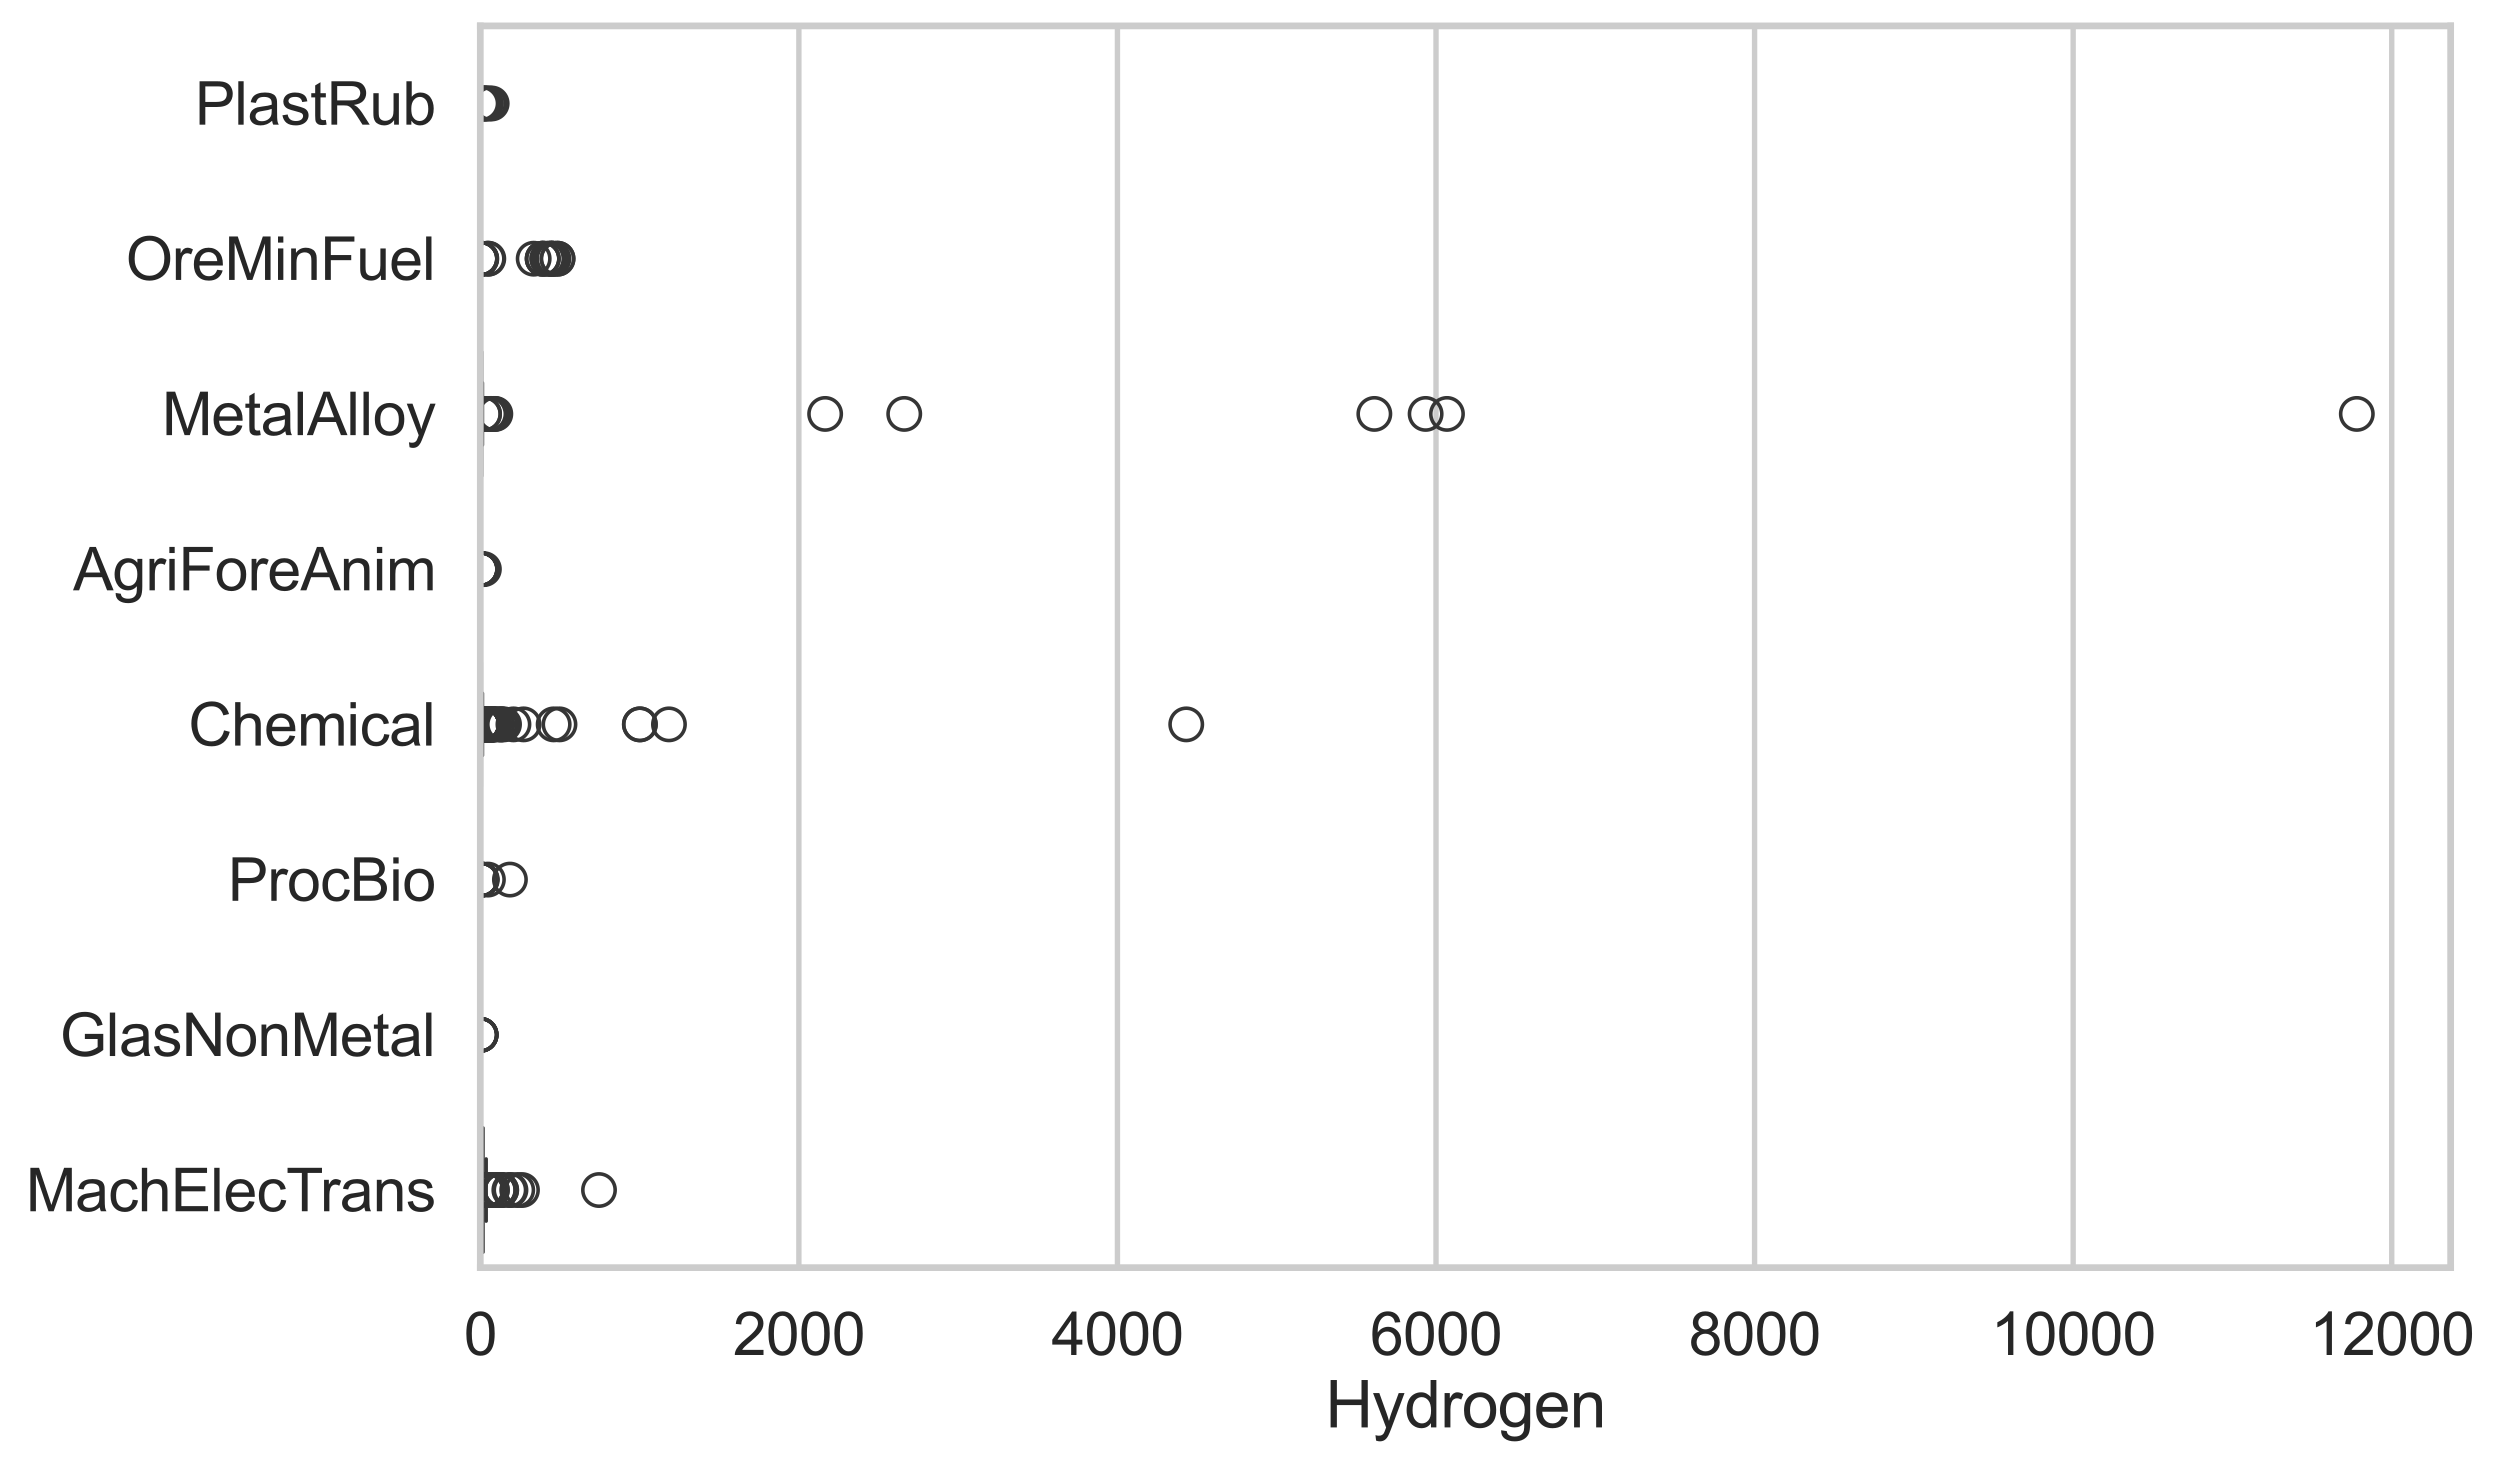 <?xml version="1.0" encoding="utf-8" standalone="no"?>
<!DOCTYPE svg PUBLIC "-//W3C//DTD SVG 1.1//EN"
  "http://www.w3.org/Graphics/SVG/1.1/DTD/svg11.dtd">
<svg xmlns:xlink="http://www.w3.org/1999/xlink" width="695.896pt" height="408.322pt" viewBox="0 0 695.896 408.322" xmlns="http://www.w3.org/2000/svg" version="1.1">
 <defs>
  <style type="text/css">*{stroke-linejoin: round; stroke-linecap: butt}</style>
 </defs>
 <g id="figure_1">
  <g id="patch_1">
   <path d="M 0 408.322 
L 695.896 408.322 
L 695.896 0 
L 0 0 
z
" style="fill: #ffffff"/>
  </g>
  <g id="axes_1">
   <g id="patch_2">
    <path d="M 133.697 352.86 
L 682.159 352.86 
L 682.159 7.2 
L 133.697 7.2 
z
" style="fill: #ffffff"/>
   </g>
   <g id="matplotlib.axis_1">
    <g id="xtick_1">
     <g id="line2d_1">
      <path d="M 133.697 352.86 
L 133.697 7.2 
" clip-path="url(#p6bbdc59ab6)" style="fill: none; stroke: #cccccc; stroke-width: 1.5; stroke-linecap: round"/>
     </g>
     <g id="text_1">
      <!-- 0 -->
      <g style="fill: #262626" transform="translate(129.109 377.17) scale(0.165 -0.165)">
       <defs>
        <path id="ArialMT-30" d="M 266 2259 
Q 266 3072 433 3567 
Q 600 4063 929 4331 
Q 1259 4600 1759 4600 
Q 2128 4600 2406 4451 
Q 2684 4303 2865 4023 
Q 3047 3744 3150 3342 
Q 3253 2941 3253 2259 
Q 3253 1453 3087 958 
Q 2922 463 2592 192 
Q 2263 -78 1759 -78 
Q 1097 -78 719 397 
Q 266 969 266 2259 
z
M 844 2259 
Q 844 1131 1108 757 
Q 1372 384 1759 384 
Q 2147 384 2411 759 
Q 2675 1134 2675 2259 
Q 2675 3391 2411 3762 
Q 2147 4134 1753 4134 
Q 1366 4134 1134 3806 
Q 844 3388 844 2259 
z
" transform="scale(0.016)"/>
       </defs>
       <use xlink:href="#ArialMT-30"/>
      </g>
     </g>
    </g>
    <g id="xtick_2">
     <g id="line2d_2">
      <path d="M 222.374 352.86 
L 222.374 7.2 
" clip-path="url(#p6bbdc59ab6)" style="fill: none; stroke: #cccccc; stroke-width: 1.5; stroke-linecap: round"/>
     </g>
     <g id="text_2">
      <!-- 2000 -->
      <g style="fill: #262626" transform="translate(204.023 377.17) scale(0.165 -0.165)">
       <defs>
        <path id="ArialMT-32" d="M 3222 541 
L 3222 0 
L 194 0 
Q 188 203 259 391 
Q 375 700 629 1000 
Q 884 1300 1366 1694 
Q 2113 2306 2375 2664 
Q 2638 3022 2638 3341 
Q 2638 3675 2398 3904 
Q 2159 4134 1775 4134 
Q 1369 4134 1125 3890 
Q 881 3647 878 3216 
L 300 3275 
Q 359 3922 746 4261 
Q 1134 4600 1788 4600 
Q 2447 4600 2831 4234 
Q 3216 3869 3216 3328 
Q 3216 3053 3103 2787 
Q 2991 2522 2730 2228 
Q 2469 1934 1863 1422 
Q 1356 997 1212 845 
Q 1069 694 975 541 
L 3222 541 
z
" transform="scale(0.016)"/>
       </defs>
       <use xlink:href="#ArialMT-32"/>
       <use xlink:href="#ArialMT-30" transform="translate(55.615 0)"/>
       <use xlink:href="#ArialMT-30" transform="translate(111.23 0)"/>
       <use xlink:href="#ArialMT-30" transform="translate(166.846 0)"/>
      </g>
     </g>
    </g>
    <g id="xtick_3">
     <g id="line2d_3">
      <path d="M 311.05 352.86 
L 311.05 7.2 
" clip-path="url(#p6bbdc59ab6)" style="fill: none; stroke: #cccccc; stroke-width: 1.5; stroke-linecap: round"/>
     </g>
     <g id="text_3">
      <!-- 4000 -->
      <g style="fill: #262626" transform="translate(292.699 377.17) scale(0.165 -0.165)">
       <defs>
        <path id="ArialMT-34" d="M 2069 0 
L 2069 1097 
L 81 1097 
L 81 1613 
L 2172 4581 
L 2631 4581 
L 2631 1613 
L 3250 1613 
L 3250 1097 
L 2631 1097 
L 2631 0 
L 2069 0 
z
M 2069 1613 
L 2069 3678 
L 634 1613 
L 2069 1613 
z
" transform="scale(0.016)"/>
       </defs>
       <use xlink:href="#ArialMT-34"/>
       <use xlink:href="#ArialMT-30" transform="translate(55.615 0)"/>
       <use xlink:href="#ArialMT-30" transform="translate(111.23 0)"/>
       <use xlink:href="#ArialMT-30" transform="translate(166.846 0)"/>
      </g>
     </g>
    </g>
    <g id="xtick_4">
     <g id="line2d_4">
      <path d="M 399.727 352.86 
L 399.727 7.2 
" clip-path="url(#p6bbdc59ab6)" style="fill: none; stroke: #cccccc; stroke-width: 1.5; stroke-linecap: round"/>
     </g>
     <g id="text_4">
      <!-- 6000 -->
      <g style="fill: #262626" transform="translate(381.376 377.17) scale(0.165 -0.165)">
       <defs>
        <path id="ArialMT-36" d="M 3184 3459 
L 2625 3416 
Q 2550 3747 2413 3897 
Q 2184 4138 1850 4138 
Q 1581 4138 1378 3988 
Q 1113 3794 959 3422 
Q 806 3050 800 2363 
Q 1003 2672 1297 2822 
Q 1591 2972 1913 2972 
Q 2475 2972 2870 2558 
Q 3266 2144 3266 1488 
Q 3266 1056 3080 686 
Q 2894 316 2569 119 
Q 2244 -78 1831 -78 
Q 1128 -78 684 439 
Q 241 956 241 2144 
Q 241 3472 731 4075 
Q 1159 4600 1884 4600 
Q 2425 4600 2770 4297 
Q 3116 3994 3184 3459 
z
M 888 1484 
Q 888 1194 1011 928 
Q 1134 663 1356 523 
Q 1578 384 1822 384 
Q 2178 384 2434 671 
Q 2691 959 2691 1453 
Q 2691 1928 2437 2201 
Q 2184 2475 1800 2475 
Q 1419 2475 1153 2201 
Q 888 1928 888 1484 
z
" transform="scale(0.016)"/>
       </defs>
       <use xlink:href="#ArialMT-36"/>
       <use xlink:href="#ArialMT-30" transform="translate(55.615 0)"/>
       <use xlink:href="#ArialMT-30" transform="translate(111.23 0)"/>
       <use xlink:href="#ArialMT-30" transform="translate(166.846 0)"/>
      </g>
     </g>
    </g>
    <g id="xtick_5">
     <g id="line2d_5">
      <path d="M 488.404 352.86 
L 488.404 7.2 
" clip-path="url(#p6bbdc59ab6)" style="fill: none; stroke: #cccccc; stroke-width: 1.5; stroke-linecap: round"/>
     </g>
     <g id="text_5">
      <!-- 8000 -->
      <g style="fill: #262626" transform="translate(470.053 377.17) scale(0.165 -0.165)">
       <defs>
        <path id="ArialMT-38" d="M 1131 2484 
Q 781 2613 612 2850 
Q 444 3088 444 3419 
Q 444 3919 803 4259 
Q 1163 4600 1759 4600 
Q 2359 4600 2725 4251 
Q 3091 3903 3091 3403 
Q 3091 3084 2923 2848 
Q 2756 2613 2416 2484 
Q 2838 2347 3058 2040 
Q 3278 1734 3278 1309 
Q 3278 722 2862 322 
Q 2447 -78 1769 -78 
Q 1091 -78 675 323 
Q 259 725 259 1325 
Q 259 1772 486 2073 
Q 713 2375 1131 2484 
z
M 1019 3438 
Q 1019 3113 1228 2906 
Q 1438 2700 1772 2700 
Q 2097 2700 2305 2904 
Q 2513 3109 2513 3406 
Q 2513 3716 2298 3927 
Q 2084 4138 1766 4138 
Q 1444 4138 1231 3931 
Q 1019 3725 1019 3438 
z
M 838 1322 
Q 838 1081 952 856 
Q 1066 631 1291 507 
Q 1516 384 1775 384 
Q 2178 384 2440 643 
Q 2703 903 2703 1303 
Q 2703 1709 2433 1975 
Q 2163 2241 1756 2241 
Q 1359 2241 1098 1978 
Q 838 1716 838 1322 
z
" transform="scale(0.016)"/>
       </defs>
       <use xlink:href="#ArialMT-38"/>
       <use xlink:href="#ArialMT-30" transform="translate(55.615 0)"/>
       <use xlink:href="#ArialMT-30" transform="translate(111.23 0)"/>
       <use xlink:href="#ArialMT-30" transform="translate(166.846 0)"/>
      </g>
     </g>
    </g>
    <g id="xtick_6">
     <g id="line2d_6">
      <path d="M 577.08 352.86 
L 577.08 7.2 
" clip-path="url(#p6bbdc59ab6)" style="fill: none; stroke: #cccccc; stroke-width: 1.5; stroke-linecap: round"/>
     </g>
     <g id="text_6">
      <!-- 10000 -->
      <g style="fill: #262626" transform="translate(554.142 377.17) scale(0.165 -0.165)">
       <defs>
        <path id="ArialMT-31" d="M 2384 0 
L 1822 0 
L 1822 3584 
Q 1619 3391 1289 3197 
Q 959 3003 697 2906 
L 697 3450 
Q 1169 3672 1522 3987 
Q 1875 4303 2022 4600 
L 2384 4600 
L 2384 0 
z
" transform="scale(0.016)"/>
       </defs>
       <use xlink:href="#ArialMT-31"/>
       <use xlink:href="#ArialMT-30" transform="translate(55.615 0)"/>
       <use xlink:href="#ArialMT-30" transform="translate(111.23 0)"/>
       <use xlink:href="#ArialMT-30" transform="translate(166.846 0)"/>
       <use xlink:href="#ArialMT-30" transform="translate(222.461 0)"/>
      </g>
     </g>
    </g>
    <g id="xtick_7">
     <g id="line2d_7">
      <path d="M 665.757 352.86 
L 665.757 7.2 
" clip-path="url(#p6bbdc59ab6)" style="fill: none; stroke: #cccccc; stroke-width: 1.5; stroke-linecap: round"/>
     </g>
     <g id="text_7">
      <!-- 12000 -->
      <g style="fill: #262626" transform="translate(642.818 377.17) scale(0.165 -0.165)">
       <use xlink:href="#ArialMT-31"/>
       <use xlink:href="#ArialMT-32" transform="translate(55.615 0)"/>
       <use xlink:href="#ArialMT-30" transform="translate(111.23 0)"/>
       <use xlink:href="#ArialMT-30" transform="translate(166.846 0)"/>
       <use xlink:href="#ArialMT-30" transform="translate(222.461 0)"/>
      </g>
     </g>
    </g>
    <g id="text_8">
     <!-- Hydrogen -->
     <g style="fill: #262626" transform="translate(368.907 397.334) scale(0.18 -0.18)">
      <defs>
       <path id="ArialMT-48" d="M 513 0 
L 513 4581 
L 1119 4581 
L 1119 2700 
L 3500 2700 
L 3500 4581 
L 4106 4581 
L 4106 0 
L 3500 0 
L 3500 2159 
L 1119 2159 
L 1119 0 
L 513 0 
z
" transform="scale(0.016)"/>
       <path id="ArialMT-79" d="M 397 -1278 
L 334 -750 
Q 519 -800 656 -800 
Q 844 -800 956 -737 
Q 1069 -675 1141 -563 
Q 1194 -478 1313 -144 
Q 1328 -97 1363 -6 
L 103 3319 
L 709 3319 
L 1400 1397 
Q 1534 1031 1641 628 
Q 1738 1016 1872 1384 
L 2581 3319 
L 3144 3319 
L 1881 -56 
Q 1678 -603 1566 -809 
Q 1416 -1088 1222 -1217 
Q 1028 -1347 759 -1347 
Q 597 -1347 397 -1278 
z
" transform="scale(0.016)"/>
       <path id="ArialMT-64" d="M 2575 0 
L 2575 419 
Q 2259 -75 1647 -75 
Q 1250 -75 917 144 
Q 584 363 401 755 
Q 219 1147 219 1656 
Q 219 2153 384 2558 
Q 550 2963 881 3178 
Q 1213 3394 1622 3394 
Q 1922 3394 2156 3267 
Q 2391 3141 2538 2938 
L 2538 4581 
L 3097 4581 
L 3097 0 
L 2575 0 
z
M 797 1656 
Q 797 1019 1065 703 
Q 1334 388 1700 388 
Q 2069 388 2326 689 
Q 2584 991 2584 1609 
Q 2584 2291 2321 2609 
Q 2059 2928 1675 2928 
Q 1300 2928 1048 2622 
Q 797 2316 797 1656 
z
" transform="scale(0.016)"/>
       <path id="ArialMT-72" d="M 416 0 
L 416 3319 
L 922 3319 
L 922 2816 
Q 1116 3169 1280 3281 
Q 1444 3394 1641 3394 
Q 1925 3394 2219 3213 
L 2025 2691 
Q 1819 2813 1613 2813 
Q 1428 2813 1281 2702 
Q 1134 2591 1072 2394 
Q 978 2094 978 1738 
L 978 0 
L 416 0 
z
" transform="scale(0.016)"/>
       <path id="ArialMT-6f" d="M 213 1659 
Q 213 2581 725 3025 
Q 1153 3394 1769 3394 
Q 2453 3394 2887 2945 
Q 3322 2497 3322 1706 
Q 3322 1066 3130 698 
Q 2938 331 2570 128 
Q 2203 -75 1769 -75 
Q 1072 -75 642 372 
Q 213 819 213 1659 
z
M 791 1659 
Q 791 1022 1069 705 
Q 1347 388 1769 388 
Q 2188 388 2466 706 
Q 2744 1025 2744 1678 
Q 2744 2294 2464 2611 
Q 2184 2928 1769 2928 
Q 1347 2928 1069 2612 
Q 791 2297 791 1659 
z
" transform="scale(0.016)"/>
       <path id="ArialMT-67" d="M 319 -275 
L 866 -356 
Q 900 -609 1056 -725 
Q 1266 -881 1628 -881 
Q 2019 -881 2231 -725 
Q 2444 -569 2519 -288 
Q 2563 -116 2559 434 
Q 2191 0 1641 0 
Q 956 0 581 494 
Q 206 988 206 1678 
Q 206 2153 378 2554 
Q 550 2956 876 3175 
Q 1203 3394 1644 3394 
Q 2231 3394 2613 2919 
L 2613 3319 
L 3131 3319 
L 3131 450 
Q 3131 -325 2973 -648 
Q 2816 -972 2473 -1159 
Q 2131 -1347 1631 -1347 
Q 1038 -1347 672 -1080 
Q 306 -813 319 -275 
z
M 784 1719 
Q 784 1066 1043 766 
Q 1303 466 1694 466 
Q 2081 466 2343 764 
Q 2606 1063 2606 1700 
Q 2606 2309 2336 2618 
Q 2066 2928 1684 2928 
Q 1309 2928 1046 2623 
Q 784 2319 784 1719 
z
" transform="scale(0.016)"/>
       <path id="ArialMT-65" d="M 2694 1069 
L 3275 997 
Q 3138 488 2766 206 
Q 2394 -75 1816 -75 
Q 1088 -75 661 373 
Q 234 822 234 1631 
Q 234 2469 665 2931 
Q 1097 3394 1784 3394 
Q 2450 3394 2872 2941 
Q 3294 2488 3294 1666 
Q 3294 1616 3291 1516 
L 816 1516 
Q 847 969 1125 678 
Q 1403 388 1819 388 
Q 2128 388 2347 550 
Q 2566 713 2694 1069 
z
M 847 1978 
L 2700 1978 
Q 2663 2397 2488 2606 
Q 2219 2931 1791 2931 
Q 1403 2931 1139 2672 
Q 875 2413 847 1978 
z
" transform="scale(0.016)"/>
       <path id="ArialMT-6e" d="M 422 0 
L 422 3319 
L 928 3319 
L 928 2847 
Q 1294 3394 1984 3394 
Q 2284 3394 2536 3286 
Q 2788 3178 2913 3003 
Q 3038 2828 3088 2588 
Q 3119 2431 3119 2041 
L 3119 0 
L 2556 0 
L 2556 2019 
Q 2556 2363 2490 2533 
Q 2425 2703 2258 2804 
Q 2091 2906 1866 2906 
Q 1506 2906 1245 2678 
Q 984 2450 984 1813 
L 984 0 
L 422 0 
z
" transform="scale(0.016)"/>
      </defs>
      <use xlink:href="#ArialMT-48"/>
      <use xlink:href="#ArialMT-79" transform="translate(72.217 0)"/>
      <use xlink:href="#ArialMT-64" transform="translate(122.217 0)"/>
      <use xlink:href="#ArialMT-72" transform="translate(177.832 0)"/>
      <use xlink:href="#ArialMT-6f" transform="translate(211.133 0)"/>
      <use xlink:href="#ArialMT-67" transform="translate(266.748 0)"/>
      <use xlink:href="#ArialMT-65" transform="translate(322.363 0)"/>
      <use xlink:href="#ArialMT-6e" transform="translate(377.979 0)"/>
     </g>
    </g>
   </g>
   <g id="matplotlib.axis_2">
    <g id="ytick_1">
     <g id="text_9">
      <!-- PlastRub -->
      <g style="fill: #262626" transform="translate(54.248 34.709) scale(0.165 -0.165)">
       <defs>
        <path id="ArialMT-50" d="M 494 0 
L 494 4581 
L 2222 4581 
Q 2678 4581 2919 4538 
Q 3256 4481 3484 4323 
Q 3713 4166 3852 3881 
Q 3991 3597 3991 3256 
Q 3991 2672 3619 2267 
Q 3247 1863 2275 1863 
L 1100 1863 
L 1100 0 
L 494 0 
z
M 1100 2403 
L 2284 2403 
Q 2872 2403 3119 2622 
Q 3366 2841 3366 3238 
Q 3366 3525 3220 3729 
Q 3075 3934 2838 4000 
Q 2684 4041 2272 4041 
L 1100 4041 
L 1100 2403 
z
" transform="scale(0.016)"/>
        <path id="ArialMT-6c" d="M 409 0 
L 409 4581 
L 972 4581 
L 972 0 
L 409 0 
z
" transform="scale(0.016)"/>
        <path id="ArialMT-61" d="M 2588 409 
Q 2275 144 1986 34 
Q 1697 -75 1366 -75 
Q 819 -75 525 192 
Q 231 459 231 875 
Q 231 1119 342 1320 
Q 453 1522 633 1644 
Q 813 1766 1038 1828 
Q 1203 1872 1538 1913 
Q 2219 1994 2541 2106 
Q 2544 2222 2544 2253 
Q 2544 2597 2384 2738 
Q 2169 2928 1744 2928 
Q 1347 2928 1158 2789 
Q 969 2650 878 2297 
L 328 2372 
Q 403 2725 575 2942 
Q 747 3159 1072 3276 
Q 1397 3394 1825 3394 
Q 2250 3394 2515 3294 
Q 2781 3194 2906 3042 
Q 3031 2891 3081 2659 
Q 3109 2516 3109 2141 
L 3109 1391 
Q 3109 606 3145 398 
Q 3181 191 3288 0 
L 2700 0 
Q 2613 175 2588 409 
z
M 2541 1666 
Q 2234 1541 1622 1453 
Q 1275 1403 1131 1340 
Q 988 1278 909 1158 
Q 831 1038 831 891 
Q 831 666 1001 516 
Q 1172 366 1500 366 
Q 1825 366 2078 508 
Q 2331 650 2450 897 
Q 2541 1088 2541 1459 
L 2541 1666 
z
" transform="scale(0.016)"/>
        <path id="ArialMT-73" d="M 197 991 
L 753 1078 
Q 800 744 1014 566 
Q 1228 388 1613 388 
Q 2000 388 2187 545 
Q 2375 703 2375 916 
Q 2375 1106 2209 1216 
Q 2094 1291 1634 1406 
Q 1016 1563 777 1677 
Q 538 1791 414 1992 
Q 291 2194 291 2438 
Q 291 2659 392 2848 
Q 494 3038 669 3163 
Q 800 3259 1026 3326 
Q 1253 3394 1513 3394 
Q 1903 3394 2198 3281 
Q 2494 3169 2634 2976 
Q 2775 2784 2828 2463 
L 2278 2388 
Q 2241 2644 2061 2787 
Q 1881 2931 1553 2931 
Q 1166 2931 1000 2803 
Q 834 2675 834 2503 
Q 834 2394 903 2306 
Q 972 2216 1119 2156 
Q 1203 2125 1616 2013 
Q 2213 1853 2448 1751 
Q 2684 1650 2818 1456 
Q 2953 1263 2953 975 
Q 2953 694 2789 445 
Q 2625 197 2315 61 
Q 2006 -75 1616 -75 
Q 969 -75 630 194 
Q 291 463 197 991 
z
" transform="scale(0.016)"/>
        <path id="ArialMT-74" d="M 1650 503 
L 1731 6 
Q 1494 -44 1306 -44 
Q 1000 -44 831 53 
Q 663 150 594 308 
Q 525 466 525 972 
L 525 2881 
L 113 2881 
L 113 3319 
L 525 3319 
L 525 4141 
L 1084 4478 
L 1084 3319 
L 1650 3319 
L 1650 2881 
L 1084 2881 
L 1084 941 
Q 1084 700 1114 631 
Q 1144 563 1211 522 
Q 1278 481 1403 481 
Q 1497 481 1650 503 
z
" transform="scale(0.016)"/>
        <path id="ArialMT-52" d="M 503 0 
L 503 4581 
L 2534 4581 
Q 3147 4581 3465 4457 
Q 3784 4334 3975 4021 
Q 4166 3709 4166 3331 
Q 4166 2844 3850 2509 
Q 3534 2175 2875 2084 
Q 3116 1969 3241 1856 
Q 3506 1613 3744 1247 
L 4541 0 
L 3778 0 
L 3172 953 
Q 2906 1366 2734 1584 
Q 2563 1803 2427 1890 
Q 2291 1978 2150 2013 
Q 2047 2034 1813 2034 
L 1109 2034 
L 1109 0 
L 503 0 
z
M 1109 2559 
L 2413 2559 
Q 2828 2559 3062 2645 
Q 3297 2731 3419 2920 
Q 3541 3109 3541 3331 
Q 3541 3656 3305 3865 
Q 3069 4075 2559 4075 
L 1109 4075 
L 1109 2559 
z
" transform="scale(0.016)"/>
        <path id="ArialMT-75" d="M 2597 0 
L 2597 488 
Q 2209 -75 1544 -75 
Q 1250 -75 995 37 
Q 741 150 617 320 
Q 494 491 444 738 
Q 409 903 409 1263 
L 409 3319 
L 972 3319 
L 972 1478 
Q 972 1038 1006 884 
Q 1059 663 1231 536 
Q 1403 409 1656 409 
Q 1909 409 2131 539 
Q 2353 669 2445 892 
Q 2538 1116 2538 1541 
L 2538 3319 
L 3100 3319 
L 3100 0 
L 2597 0 
z
" transform="scale(0.016)"/>
        <path id="ArialMT-62" d="M 941 0 
L 419 0 
L 419 4581 
L 981 4581 
L 981 2947 
Q 1338 3394 1891 3394 
Q 2197 3394 2470 3270 
Q 2744 3147 2920 2923 
Q 3097 2700 3197 2384 
Q 3297 2069 3297 1709 
Q 3297 856 2875 390 
Q 2453 -75 1863 -75 
Q 1275 -75 941 416 
L 941 0 
z
M 934 1684 
Q 934 1088 1097 822 
Q 1363 388 1816 388 
Q 2184 388 2453 708 
Q 2722 1028 2722 1663 
Q 2722 2313 2464 2622 
Q 2206 2931 1841 2931 
Q 1472 2931 1203 2611 
Q 934 2291 934 1684 
z
" transform="scale(0.016)"/>
       </defs>
       <use xlink:href="#ArialMT-50"/>
       <use xlink:href="#ArialMT-6c" transform="translate(66.699 0)"/>
       <use xlink:href="#ArialMT-61" transform="translate(88.916 0)"/>
       <use xlink:href="#ArialMT-73" transform="translate(144.531 0)"/>
       <use xlink:href="#ArialMT-74" transform="translate(194.531 0)"/>
       <use xlink:href="#ArialMT-52" transform="translate(222.314 0)"/>
       <use xlink:href="#ArialMT-75" transform="translate(294.531 0)"/>
       <use xlink:href="#ArialMT-62" transform="translate(350.146 0)"/>
      </g>
     </g>
    </g>
    <g id="ytick_2">
     <g id="text_10">
      <!-- OreMinFuel -->
      <g style="fill: #262626" transform="translate(35.013 77.916) scale(0.165 -0.165)">
       <defs>
        <path id="ArialMT-4f" d="M 309 2231 
Q 309 3372 921 4017 
Q 1534 4663 2503 4663 
Q 3138 4663 3647 4359 
Q 4156 4056 4423 3514 
Q 4691 2972 4691 2284 
Q 4691 1588 4409 1038 
Q 4128 488 3612 205 
Q 3097 -78 2500 -78 
Q 1853 -78 1343 234 
Q 834 547 571 1087 
Q 309 1628 309 2231 
z
M 934 2222 
Q 934 1394 1379 917 
Q 1825 441 2497 441 
Q 3181 441 3623 922 
Q 4066 1403 4066 2288 
Q 4066 2847 3877 3264 
Q 3688 3681 3323 3911 
Q 2959 4141 2506 4141 
Q 1863 4141 1398 3698 
Q 934 3256 934 2222 
z
" transform="scale(0.016)"/>
        <path id="ArialMT-4d" d="M 475 0 
L 475 4581 
L 1388 4581 
L 2472 1338 
Q 2622 884 2691 659 
Q 2769 909 2934 1394 
L 4031 4581 
L 4847 4581 
L 4847 0 
L 4263 0 
L 4263 3834 
L 2931 0 
L 2384 0 
L 1059 3900 
L 1059 0 
L 475 0 
z
" transform="scale(0.016)"/>
        <path id="ArialMT-69" d="M 425 3934 
L 425 4581 
L 988 4581 
L 988 3934 
L 425 3934 
z
M 425 0 
L 425 3319 
L 988 3319 
L 988 0 
L 425 0 
z
" transform="scale(0.016)"/>
        <path id="ArialMT-46" d="M 525 0 
L 525 4581 
L 3616 4581 
L 3616 4041 
L 1131 4041 
L 1131 2622 
L 3281 2622 
L 3281 2081 
L 1131 2081 
L 1131 0 
L 525 0 
z
" transform="scale(0.016)"/>
       </defs>
       <use xlink:href="#ArialMT-4f"/>
       <use xlink:href="#ArialMT-72" transform="translate(77.783 0)"/>
       <use xlink:href="#ArialMT-65" transform="translate(111.084 0)"/>
       <use xlink:href="#ArialMT-4d" transform="translate(166.699 0)"/>
       <use xlink:href="#ArialMT-69" transform="translate(250 0)"/>
       <use xlink:href="#ArialMT-6e" transform="translate(272.217 0)"/>
       <use xlink:href="#ArialMT-46" transform="translate(327.832 0)"/>
       <use xlink:href="#ArialMT-75" transform="translate(388.916 0)"/>
       <use xlink:href="#ArialMT-65" transform="translate(444.531 0)"/>
       <use xlink:href="#ArialMT-6c" transform="translate(500.146 0)"/>
      </g>
     </g>
    </g>
    <g id="ytick_3">
     <g id="text_11">
      <!-- MetalAlloy -->
      <g style="fill: #262626" transform="translate(45.088 121.124) scale(0.165 -0.165)">
       <defs>
        <path id="ArialMT-41" d="M -9 0 
L 1750 4581 
L 2403 4581 
L 4278 0 
L 3588 0 
L 3053 1388 
L 1138 1388 
L 634 0 
L -9 0 
z
M 1313 1881 
L 2866 1881 
L 2388 3150 
Q 2169 3728 2063 4100 
Q 1975 3659 1816 3225 
L 1313 1881 
z
" transform="scale(0.016)"/>
       </defs>
       <use xlink:href="#ArialMT-4d"/>
       <use xlink:href="#ArialMT-65" transform="translate(83.301 0)"/>
       <use xlink:href="#ArialMT-74" transform="translate(138.916 0)"/>
       <use xlink:href="#ArialMT-61" transform="translate(166.699 0)"/>
       <use xlink:href="#ArialMT-6c" transform="translate(222.314 0)"/>
       <use xlink:href="#ArialMT-41" transform="translate(244.531 0)"/>
       <use xlink:href="#ArialMT-6c" transform="translate(311.23 0)"/>
       <use xlink:href="#ArialMT-6c" transform="translate(333.447 0)"/>
       <use xlink:href="#ArialMT-6f" transform="translate(355.664 0)"/>
       <use xlink:href="#ArialMT-79" transform="translate(411.279 0)"/>
      </g>
     </g>
    </g>
    <g id="ytick_4">
     <g id="text_12">
      <!-- AgriForeAnim -->
      <g style="fill: #262626" transform="translate(20.341 164.331) scale(0.165 -0.165)">
       <defs>
        <path id="ArialMT-6d" d="M 422 0 
L 422 3319 
L 925 3319 
L 925 2853 
Q 1081 3097 1340 3245 
Q 1600 3394 1931 3394 
Q 2300 3394 2536 3241 
Q 2772 3088 2869 2813 
Q 3263 3394 3894 3394 
Q 4388 3394 4653 3120 
Q 4919 2847 4919 2278 
L 4919 0 
L 4359 0 
L 4359 2091 
Q 4359 2428 4304 2576 
Q 4250 2725 4106 2815 
Q 3963 2906 3769 2906 
Q 3419 2906 3187 2673 
Q 2956 2441 2956 1928 
L 2956 0 
L 2394 0 
L 2394 2156 
Q 2394 2531 2256 2718 
Q 2119 2906 1806 2906 
Q 1569 2906 1367 2781 
Q 1166 2656 1075 2415 
Q 984 2175 984 1722 
L 984 0 
L 422 0 
z
" transform="scale(0.016)"/>
       </defs>
       <use xlink:href="#ArialMT-41"/>
       <use xlink:href="#ArialMT-67" transform="translate(66.699 0)"/>
       <use xlink:href="#ArialMT-72" transform="translate(122.314 0)"/>
       <use xlink:href="#ArialMT-69" transform="translate(155.615 0)"/>
       <use xlink:href="#ArialMT-46" transform="translate(177.832 0)"/>
       <use xlink:href="#ArialMT-6f" transform="translate(238.916 0)"/>
       <use xlink:href="#ArialMT-72" transform="translate(294.531 0)"/>
       <use xlink:href="#ArialMT-65" transform="translate(327.832 0)"/>
       <use xlink:href="#ArialMT-41" transform="translate(383.447 0)"/>
       <use xlink:href="#ArialMT-6e" transform="translate(450.146 0)"/>
       <use xlink:href="#ArialMT-69" transform="translate(505.762 0)"/>
       <use xlink:href="#ArialMT-6d" transform="translate(527.979 0)"/>
      </g>
     </g>
    </g>
    <g id="ytick_5">
     <g id="text_13">
      <!-- Chemical -->
      <g style="fill: #262626" transform="translate(52.428 207.539) scale(0.165 -0.165)">
       <defs>
        <path id="ArialMT-43" d="M 3763 1606 
L 4369 1453 
Q 4178 706 3683 314 
Q 3188 -78 2472 -78 
Q 1731 -78 1267 223 
Q 803 525 561 1097 
Q 319 1669 319 2325 
Q 319 3041 592 3573 
Q 866 4106 1370 4382 
Q 1875 4659 2481 4659 
Q 3169 4659 3637 4309 
Q 4106 3959 4291 3325 
L 3694 3184 
Q 3534 3684 3231 3912 
Q 2928 4141 2469 4141 
Q 1941 4141 1586 3887 
Q 1231 3634 1087 3207 
Q 944 2781 944 2328 
Q 944 1744 1114 1308 
Q 1284 872 1643 656 
Q 2003 441 2422 441 
Q 2931 441 3284 734 
Q 3638 1028 3763 1606 
z
" transform="scale(0.016)"/>
        <path id="ArialMT-68" d="M 422 0 
L 422 4581 
L 984 4581 
L 984 2938 
Q 1378 3394 1978 3394 
Q 2347 3394 2619 3248 
Q 2891 3103 3008 2847 
Q 3125 2591 3125 2103 
L 3125 0 
L 2563 0 
L 2563 2103 
Q 2563 2525 2380 2717 
Q 2197 2909 1863 2909 
Q 1613 2909 1392 2779 
Q 1172 2650 1078 2428 
Q 984 2206 984 1816 
L 984 0 
L 422 0 
z
" transform="scale(0.016)"/>
        <path id="ArialMT-63" d="M 2588 1216 
L 3141 1144 
Q 3050 572 2676 248 
Q 2303 -75 1759 -75 
Q 1078 -75 664 370 
Q 250 816 250 1647 
Q 250 2184 428 2587 
Q 606 2991 970 3192 
Q 1334 3394 1763 3394 
Q 2303 3394 2647 3120 
Q 2991 2847 3088 2344 
L 2541 2259 
Q 2463 2594 2264 2762 
Q 2066 2931 1784 2931 
Q 1359 2931 1093 2626 
Q 828 2322 828 1663 
Q 828 994 1084 691 
Q 1341 388 1753 388 
Q 2084 388 2306 591 
Q 2528 794 2588 1216 
z
" transform="scale(0.016)"/>
       </defs>
       <use xlink:href="#ArialMT-43"/>
       <use xlink:href="#ArialMT-68" transform="translate(72.217 0)"/>
       <use xlink:href="#ArialMT-65" transform="translate(127.832 0)"/>
       <use xlink:href="#ArialMT-6d" transform="translate(183.447 0)"/>
       <use xlink:href="#ArialMT-69" transform="translate(266.748 0)"/>
       <use xlink:href="#ArialMT-63" transform="translate(288.965 0)"/>
       <use xlink:href="#ArialMT-61" transform="translate(338.965 0)"/>
       <use xlink:href="#ArialMT-6c" transform="translate(394.58 0)"/>
      </g>
     </g>
    </g>
    <g id="ytick_6">
     <g id="text_14">
      <!-- ProcBio -->
      <g style="fill: #262626" transform="translate(63.424 250.746) scale(0.165 -0.165)">
       <defs>
        <path id="ArialMT-42" d="M 469 0 
L 469 4581 
L 2188 4581 
Q 2713 4581 3030 4442 
Q 3347 4303 3526 4014 
Q 3706 3725 3706 3409 
Q 3706 3116 3547 2856 
Q 3388 2597 3066 2438 
Q 3481 2316 3704 2022 
Q 3928 1728 3928 1328 
Q 3928 1006 3792 729 
Q 3656 453 3456 303 
Q 3256 153 2954 76 
Q 2653 0 2216 0 
L 469 0 
z
M 1075 2656 
L 2066 2656 
Q 2469 2656 2644 2709 
Q 2875 2778 2992 2937 
Q 3109 3097 3109 3338 
Q 3109 3566 3000 3739 
Q 2891 3913 2687 3977 
Q 2484 4041 1991 4041 
L 1075 4041 
L 1075 2656 
z
M 1075 541 
L 2216 541 
Q 2509 541 2628 563 
Q 2838 600 2978 687 
Q 3119 775 3209 942 
Q 3300 1109 3300 1328 
Q 3300 1584 3169 1773 
Q 3038 1963 2805 2039 
Q 2572 2116 2134 2116 
L 1075 2116 
L 1075 541 
z
" transform="scale(0.016)"/>
       </defs>
       <use xlink:href="#ArialMT-50"/>
       <use xlink:href="#ArialMT-72" transform="translate(66.699 0)"/>
       <use xlink:href="#ArialMT-6f" transform="translate(100 0)"/>
       <use xlink:href="#ArialMT-63" transform="translate(155.615 0)"/>
       <use xlink:href="#ArialMT-42" transform="translate(205.615 0)"/>
       <use xlink:href="#ArialMT-69" transform="translate(272.314 0)"/>
       <use xlink:href="#ArialMT-6f" transform="translate(294.531 0)"/>
      </g>
     </g>
    </g>
    <g id="ytick_7">
     <g id="text_15">
      <!-- GlasNonMetal -->
      <g style="fill: #262626" transform="translate(16.659 293.954) scale(0.165 -0.165)">
       <defs>
        <path id="ArialMT-47" d="M 2638 1797 
L 2638 2334 
L 4578 2338 
L 4578 638 
Q 4131 281 3656 101 
Q 3181 -78 2681 -78 
Q 2006 -78 1454 211 
Q 903 500 622 1047 
Q 341 1594 341 2269 
Q 341 2938 620 3517 
Q 900 4097 1425 4378 
Q 1950 4659 2634 4659 
Q 3131 4659 3532 4498 
Q 3934 4338 4162 4050 
Q 4391 3763 4509 3300 
L 3963 3150 
Q 3859 3500 3706 3700 
Q 3553 3900 3268 4020 
Q 2984 4141 2638 4141 
Q 2222 4141 1919 4014 
Q 1616 3888 1430 3681 
Q 1244 3475 1141 3228 
Q 966 2803 966 2306 
Q 966 1694 1177 1281 
Q 1388 869 1791 669 
Q 2194 469 2647 469 
Q 3041 469 3416 620 
Q 3791 772 3984 944 
L 3984 1797 
L 2638 1797 
z
" transform="scale(0.016)"/>
        <path id="ArialMT-4e" d="M 488 0 
L 488 4581 
L 1109 4581 
L 3516 984 
L 3516 4581 
L 4097 4581 
L 4097 0 
L 3475 0 
L 1069 3600 
L 1069 0 
L 488 0 
z
" transform="scale(0.016)"/>
       </defs>
       <use xlink:href="#ArialMT-47"/>
       <use xlink:href="#ArialMT-6c" transform="translate(77.783 0)"/>
       <use xlink:href="#ArialMT-61" transform="translate(100 0)"/>
       <use xlink:href="#ArialMT-73" transform="translate(155.615 0)"/>
       <use xlink:href="#ArialMT-4e" transform="translate(205.615 0)"/>
       <use xlink:href="#ArialMT-6f" transform="translate(277.832 0)"/>
       <use xlink:href="#ArialMT-6e" transform="translate(333.447 0)"/>
       <use xlink:href="#ArialMT-4d" transform="translate(389.062 0)"/>
       <use xlink:href="#ArialMT-65" transform="translate(472.363 0)"/>
       <use xlink:href="#ArialMT-74" transform="translate(527.979 0)"/>
       <use xlink:href="#ArialMT-61" transform="translate(555.762 0)"/>
       <use xlink:href="#ArialMT-6c" transform="translate(611.377 0)"/>
      </g>
     </g>
    </g>
    <g id="ytick_8">
     <g id="text_16">
      <!-- MachElecTrans -->
      <g style="fill: #262626" transform="translate(7.2 337.161) scale(0.165 -0.165)">
       <defs>
        <path id="ArialMT-45" d="M 506 0 
L 506 4581 
L 3819 4581 
L 3819 4041 
L 1113 4041 
L 1113 2638 
L 3647 2638 
L 3647 2100 
L 1113 2100 
L 1113 541 
L 3925 541 
L 3925 0 
L 506 0 
z
" transform="scale(0.016)"/>
        <path id="ArialMT-54" d="M 1659 0 
L 1659 4041 
L 150 4041 
L 150 4581 
L 3781 4581 
L 3781 4041 
L 2266 4041 
L 2266 0 
L 1659 0 
z
" transform="scale(0.016)"/>
       </defs>
       <use xlink:href="#ArialMT-4d"/>
       <use xlink:href="#ArialMT-61" transform="translate(83.301 0)"/>
       <use xlink:href="#ArialMT-63" transform="translate(138.916 0)"/>
       <use xlink:href="#ArialMT-68" transform="translate(188.916 0)"/>
       <use xlink:href="#ArialMT-45" transform="translate(244.531 0)"/>
       <use xlink:href="#ArialMT-6c" transform="translate(311.23 0)"/>
       <use xlink:href="#ArialMT-65" transform="translate(333.447 0)"/>
       <use xlink:href="#ArialMT-63" transform="translate(389.062 0)"/>
       <use xlink:href="#ArialMT-54" transform="translate(439.062 0)"/>
       <use xlink:href="#ArialMT-72" transform="translate(496.396 0)"/>
       <use xlink:href="#ArialMT-61" transform="translate(529.697 0)"/>
       <use xlink:href="#ArialMT-6e" transform="translate(585.312 0)"/>
       <use xlink:href="#ArialMT-73" transform="translate(640.928 0)"/>
      </g>
     </g>
    </g>
   </g>
   <g id="patch_3">
    <path d="M 133.738 11.521 
L 133.738 46.087 
L 133.807 46.087 
L 133.807 11.521 
L 133.738 11.521 
z
" clip-path="url(#p6bbdc59ab6)" style="fill: #ca74db; stroke: #353535; stroke-linejoin: miter"/>
   </g>
   <g id="line2d_8">
    <path d="M 133.738 28.804 
L 133.697 28.804 
" clip-path="url(#p6bbdc59ab6)" style="fill: none; stroke: #353535"/>
   </g>
   <g id="line2d_9">
    <path d="M 133.807 28.804 
L 133.904 28.804 
" clip-path="url(#p6bbdc59ab6)" style="fill: none; stroke: #353535"/>
   </g>
   <g id="line2d_10">
    <path d="M 133.697 20.162 
L 133.697 37.445 
" clip-path="url(#p6bbdc59ab6)" style="fill: none; stroke: #353535; stroke-linecap: round"/>
   </g>
   <g id="line2d_11">
    <path d="M 133.904 20.162 
L 133.904 37.445 
" clip-path="url(#p6bbdc59ab6)" style="fill: none; stroke: #353535; stroke-linecap: round"/>
   </g>
   <g id="line2d_12">
    <defs>
     <path id="m60640e0b20" d="M 0 4.5 
C 1.193 4.5 2.338 4.026 3.182 3.182 
C 4.026 2.338 4.5 1.193 4.5 0 
C 4.5 -1.193 4.026 -2.338 3.182 -3.182 
C 2.338 -4.026 1.193 -4.5 0 -4.5 
C -1.193 -4.5 -2.338 -4.026 -3.182 -3.182 
C -4.026 -2.338 -4.5 -1.193 -4.5 0 
C -4.5 1.193 -4.026 2.338 -3.182 3.182 
C -2.338 4.026 -1.193 4.5 0 4.5 
z
" style="stroke: #353535"/>
    </defs>
    <g clip-path="url(#p6bbdc59ab6)">
     <use xlink:href="#m60640e0b20" x="136.131" y="28.804" style="fill-opacity: 0; stroke: #353535"/>
     <use xlink:href="#m60640e0b20" x="134.72" y="28.804" style="fill-opacity: 0; stroke: #353535"/>
     <use xlink:href="#m60640e0b20" x="135.246" y="28.804" style="fill-opacity: 0; stroke: #353535"/>
     <use xlink:href="#m60640e0b20" x="135.083" y="28.804" style="fill-opacity: 0; stroke: #353535"/>
     <use xlink:href="#m60640e0b20" x="134.58" y="28.804" style="fill-opacity: 0; stroke: #353535"/>
     <use xlink:href="#m60640e0b20" x="133.98" y="28.804" style="fill-opacity: 0; stroke: #353535"/>
     <use xlink:href="#m60640e0b20" x="136.861" y="28.804" style="fill-opacity: 0; stroke: #353535"/>
    </g>
   </g>
   <g id="patch_4">
    <path d="M 133.699 54.728 
L 133.699 89.294 
L 133.726 89.294 
L 133.726 54.728 
L 133.699 54.728 
z
" clip-path="url(#p6bbdc59ab6)" style="fill: #5ca236; stroke: #353535; stroke-linejoin: miter"/>
   </g>
   <g id="line2d_13">
    <path d="M 133.699 72.011 
L 133.697 72.011 
" clip-path="url(#p6bbdc59ab6)" style="fill: none; stroke: #353535"/>
   </g>
   <g id="line2d_14">
    <path d="M 133.726 72.011 
L 133.761 72.011 
" clip-path="url(#p6bbdc59ab6)" style="fill: none; stroke: #353535"/>
   </g>
   <g id="line2d_15">
    <path d="M 133.697 63.37 
L 133.697 80.653 
" clip-path="url(#p6bbdc59ab6)" style="fill: none; stroke: #353535; stroke-linecap: round"/>
   </g>
   <g id="line2d_16">
    <path d="M 133.761 63.37 
L 133.761 80.653 
" clip-path="url(#p6bbdc59ab6)" style="fill: none; stroke: #353535; stroke-linecap: round"/>
   </g>
   <g id="line2d_17">
    <g clip-path="url(#p6bbdc59ab6)">
     <use xlink:href="#m60640e0b20" x="154.059" y="72.011" style="fill-opacity: 0; stroke: #353535"/>
     <use xlink:href="#m60640e0b20" x="151.05" y="72.011" style="fill-opacity: 0; stroke: #353535"/>
     <use xlink:href="#m60640e0b20" x="155.198" y="72.011" style="fill-opacity: 0; stroke: #353535"/>
     <use xlink:href="#m60640e0b20" x="133.789" y="72.011" style="fill-opacity: 0; stroke: #353535"/>
     <use xlink:href="#m60640e0b20" x="151.054" y="72.011" style="fill-opacity: 0; stroke: #353535"/>
     <use xlink:href="#m60640e0b20" x="133.793" y="72.011" style="fill-opacity: 0; stroke: #353535"/>
     <use xlink:href="#m60640e0b20" x="133.786" y="72.011" style="fill-opacity: 0; stroke: #353535"/>
     <use xlink:href="#m60640e0b20" x="153.509" y="72.011" style="fill-opacity: 0; stroke: #353535"/>
     <use xlink:href="#m60640e0b20" x="151.099" y="72.011" style="fill-opacity: 0; stroke: #353535"/>
     <use xlink:href="#m60640e0b20" x="153.509" y="72.011" style="fill-opacity: 0; stroke: #353535"/>
     <use xlink:href="#m60640e0b20" x="153.6" y="72.011" style="fill-opacity: 0; stroke: #353535"/>
     <use xlink:href="#m60640e0b20" x="135.741" y="72.011" style="fill-opacity: 0; stroke: #353535"/>
     <use xlink:href="#m60640e0b20" x="135.921" y="72.011" style="fill-opacity: 0; stroke: #353535"/>
     <use xlink:href="#m60640e0b20" x="133.981" y="72.011" style="fill-opacity: 0; stroke: #353535"/>
     <use xlink:href="#m60640e0b20" x="148.555" y="72.011" style="fill-opacity: 0; stroke: #353535"/>
     <use xlink:href="#m60640e0b20" x="133.894" y="72.011" style="fill-opacity: 0; stroke: #353535"/>
     <use xlink:href="#m60640e0b20" x="152.993" y="72.011" style="fill-opacity: 0; stroke: #353535"/>
     <use xlink:href="#m60640e0b20" x="152.286" y="72.011" style="fill-opacity: 0; stroke: #353535"/>
     <use xlink:href="#m60640e0b20" x="155.198" y="72.011" style="fill-opacity: 0; stroke: #353535"/>
     <use xlink:href="#m60640e0b20" x="133.894" y="72.011" style="fill-opacity: 0; stroke: #353535"/>
    </g>
   </g>
   <g id="patch_5">
    <path d="M 133.732 97.936 
L 133.732 132.502 
L 134.05 132.502 
L 134.05 97.936 
L 133.732 97.936 
z
" clip-path="url(#p6bbdc59ab6)" style="fill: #68afd7; stroke: #353535; stroke-linejoin: miter"/>
   </g>
   <g id="line2d_18">
    <path d="M 133.732 115.219 
L 133.697 115.219 
" clip-path="url(#p6bbdc59ab6)" style="fill: none; stroke: #353535"/>
   </g>
   <g id="line2d_19">
    <path d="M 134.05 115.219 
L 134.284 115.219 
" clip-path="url(#p6bbdc59ab6)" style="fill: none; stroke: #353535"/>
   </g>
   <g id="line2d_20">
    <path d="M 133.697 106.577 
L 133.697 123.86 
" clip-path="url(#p6bbdc59ab6)" style="fill: none; stroke: #353535; stroke-linecap: round"/>
   </g>
   <g id="line2d_21">
    <path d="M 134.284 106.577 
L 134.284 123.86 
" clip-path="url(#p6bbdc59ab6)" style="fill: none; stroke: #353535; stroke-linecap: round"/>
   </g>
   <g id="line2d_22">
    <g clip-path="url(#p6bbdc59ab6)">
     <use xlink:href="#m60640e0b20" x="656.041" y="115.219" style="fill-opacity: 0; stroke: #353535"/>
     <use xlink:href="#m60640e0b20" x="402.774" y="115.219" style="fill-opacity: 0; stroke: #353535"/>
     <use xlink:href="#m60640e0b20" x="137.386" y="115.219" style="fill-opacity: 0; stroke: #353535"/>
     <use xlink:href="#m60640e0b20" x="134.727" y="115.219" style="fill-opacity: 0; stroke: #353535"/>
     <use xlink:href="#m60640e0b20" x="137.519" y="115.219" style="fill-opacity: 0; stroke: #353535"/>
     <use xlink:href="#m60640e0b20" x="136.679" y="115.219" style="fill-opacity: 0; stroke: #353535"/>
     <use xlink:href="#m60640e0b20" x="136.159" y="115.219" style="fill-opacity: 0; stroke: #353535"/>
     <use xlink:href="#m60640e0b20" x="396.833" y="115.219" style="fill-opacity: 0; stroke: #353535"/>
     <use xlink:href="#m60640e0b20" x="134.743" y="115.219" style="fill-opacity: 0; stroke: #353535"/>
     <use xlink:href="#m60640e0b20" x="136.566" y="115.219" style="fill-opacity: 0; stroke: #353535"/>
     <use xlink:href="#m60640e0b20" x="137.874" y="115.219" style="fill-opacity: 0; stroke: #353535"/>
     <use xlink:href="#m60640e0b20" x="251.702" y="115.219" style="fill-opacity: 0; stroke: #353535"/>
     <use xlink:href="#m60640e0b20" x="136.803" y="115.219" style="fill-opacity: 0; stroke: #353535"/>
     <use xlink:href="#m60640e0b20" x="382.561" y="115.219" style="fill-opacity: 0; stroke: #353535"/>
     <use xlink:href="#m60640e0b20" x="229.686" y="115.219" style="fill-opacity: 0; stroke: #353535"/>
    </g>
   </g>
   <g id="patch_6">
    <path d="M 133.707 141.143 
L 133.707 175.709 
L 133.748 175.709 
L 133.748 141.143 
L 133.707 141.143 
z
" clip-path="url(#p6bbdc59ab6)" style="fill: #daac58; stroke: #353535; stroke-linejoin: miter"/>
   </g>
   <g id="line2d_23">
    <path d="M 133.707 158.426 
L 133.691 158.426 
" clip-path="url(#p6bbdc59ab6)" style="fill: none; stroke: #353535"/>
   </g>
   <g id="line2d_24">
    <path d="M 133.748 158.426 
L 133.81 158.426 
" clip-path="url(#p6bbdc59ab6)" style="fill: none; stroke: #353535"/>
   </g>
   <g id="line2d_25">
    <path d="M 133.691 149.785 
L 133.691 167.068 
" clip-path="url(#p6bbdc59ab6)" style="fill: none; stroke: #353535; stroke-linecap: round"/>
   </g>
   <g id="line2d_26">
    <path d="M 133.81 149.785 
L 133.81 167.068 
" clip-path="url(#p6bbdc59ab6)" style="fill: none; stroke: #353535; stroke-linecap: round"/>
   </g>
   <g id="line2d_27">
    <g clip-path="url(#p6bbdc59ab6)">
     <use xlink:href="#m60640e0b20" x="133.826" y="158.426" style="fill-opacity: 0; stroke: #353535"/>
     <use xlink:href="#m60640e0b20" x="133.85" y="158.426" style="fill-opacity: 0; stroke: #353535"/>
     <use xlink:href="#m60640e0b20" x="134.011" y="158.426" style="fill-opacity: 0; stroke: #353535"/>
     <use xlink:href="#m60640e0b20" x="134.691" y="158.426" style="fill-opacity: 0; stroke: #353535"/>
     <use xlink:href="#m60640e0b20" x="133.811" y="158.426" style="fill-opacity: 0; stroke: #353535"/>
     <use xlink:href="#m60640e0b20" x="133.887" y="158.426" style="fill-opacity: 0; stroke: #353535"/>
     <use xlink:href="#m60640e0b20" x="133.996" y="158.426" style="fill-opacity: 0; stroke: #353535"/>
     <use xlink:href="#m60640e0b20" x="133.877" y="158.426" style="fill-opacity: 0; stroke: #353535"/>
    </g>
   </g>
   <g id="patch_7">
    <path d="M 133.729 184.351 
L 133.729 218.917 
L 133.958 218.917 
L 133.958 184.351 
L 133.729 184.351 
z
" clip-path="url(#p6bbdc59ab6)" style="fill: #166c9c; stroke: #353535; stroke-linejoin: miter"/>
   </g>
   <g id="line2d_28">
    <path d="M 133.729 201.634 
L 133.697 201.634 
" clip-path="url(#p6bbdc59ab6)" style="fill: none; stroke: #353535"/>
   </g>
   <g id="line2d_29">
    <path d="M 133.958 201.634 
L 134.288 201.634 
" clip-path="url(#p6bbdc59ab6)" style="fill: none; stroke: #353535"/>
   </g>
   <g id="line2d_30">
    <path d="M 133.697 192.992 
L 133.697 210.275 
" clip-path="url(#p6bbdc59ab6)" style="fill: none; stroke: #353535; stroke-linecap: round"/>
   </g>
   <g id="line2d_31">
    <path d="M 134.288 192.992 
L 134.288 210.275 
" clip-path="url(#p6bbdc59ab6)" style="fill: none; stroke: #353535; stroke-linecap: round"/>
   </g>
   <g id="line2d_32">
    <g clip-path="url(#p6bbdc59ab6)">
     <use xlink:href="#m60640e0b20" x="135.511" y="201.634" style="fill-opacity: 0; stroke: #353535"/>
     <use xlink:href="#m60640e0b20" x="136.378" y="201.634" style="fill-opacity: 0; stroke: #353535"/>
     <use xlink:href="#m60640e0b20" x="134.572" y="201.634" style="fill-opacity: 0; stroke: #353535"/>
     <use xlink:href="#m60640e0b20" x="134.73" y="201.634" style="fill-opacity: 0; stroke: #353535"/>
     <use xlink:href="#m60640e0b20" x="134.984" y="201.634" style="fill-opacity: 0; stroke: #353535"/>
     <use xlink:href="#m60640e0b20" x="134.319" y="201.634" style="fill-opacity: 0; stroke: #353535"/>
     <use xlink:href="#m60640e0b20" x="135.288" y="201.634" style="fill-opacity: 0; stroke: #353535"/>
     <use xlink:href="#m60640e0b20" x="138.429" y="201.634" style="fill-opacity: 0; stroke: #353535"/>
     <use xlink:href="#m60640e0b20" x="137.583" y="201.634" style="fill-opacity: 0; stroke: #353535"/>
     <use xlink:href="#m60640e0b20" x="134.439" y="201.634" style="fill-opacity: 0; stroke: #353535"/>
     <use xlink:href="#m60640e0b20" x="136.135" y="201.634" style="fill-opacity: 0; stroke: #353535"/>
     <use xlink:href="#m60640e0b20" x="135.155" y="201.634" style="fill-opacity: 0; stroke: #353535"/>
     <use xlink:href="#m60640e0b20" x="134.545" y="201.634" style="fill-opacity: 0; stroke: #353535"/>
     <use xlink:href="#m60640e0b20" x="134.776" y="201.634" style="fill-opacity: 0; stroke: #353535"/>
     <use xlink:href="#m60640e0b20" x="135.263" y="201.634" style="fill-opacity: 0; stroke: #353535"/>
     <use xlink:href="#m60640e0b20" x="135.626" y="201.634" style="fill-opacity: 0; stroke: #353535"/>
     <use xlink:href="#m60640e0b20" x="136.35" y="201.634" style="fill-opacity: 0; stroke: #353535"/>
     <use xlink:href="#m60640e0b20" x="135.252" y="201.634" style="fill-opacity: 0; stroke: #353535"/>
     <use xlink:href="#m60640e0b20" x="134.358" y="201.634" style="fill-opacity: 0; stroke: #353535"/>
     <use xlink:href="#m60640e0b20" x="135.943" y="201.634" style="fill-opacity: 0; stroke: #353535"/>
     <use xlink:href="#m60640e0b20" x="134.408" y="201.634" style="fill-opacity: 0; stroke: #353535"/>
     <use xlink:href="#m60640e0b20" x="136.324" y="201.634" style="fill-opacity: 0; stroke: #353535"/>
     <use xlink:href="#m60640e0b20" x="134.572" y="201.634" style="fill-opacity: 0; stroke: #353535"/>
     <use xlink:href="#m60640e0b20" x="136.839" y="201.634" style="fill-opacity: 0; stroke: #353535"/>
     <use xlink:href="#m60640e0b20" x="134.492" y="201.634" style="fill-opacity: 0; stroke: #353535"/>
     <use xlink:href="#m60640e0b20" x="135.174" y="201.634" style="fill-opacity: 0; stroke: #353535"/>
     <use xlink:href="#m60640e0b20" x="134.437" y="201.634" style="fill-opacity: 0; stroke: #353535"/>
     <use xlink:href="#m60640e0b20" x="134.58" y="201.634" style="fill-opacity: 0; stroke: #353535"/>
     <use xlink:href="#m60640e0b20" x="135.281" y="201.634" style="fill-opacity: 0; stroke: #353535"/>
     <use xlink:href="#m60640e0b20" x="134.529" y="201.634" style="fill-opacity: 0; stroke: #353535"/>
     <use xlink:href="#m60640e0b20" x="135.036" y="201.634" style="fill-opacity: 0; stroke: #353535"/>
     <use xlink:href="#m60640e0b20" x="134.94" y="201.634" style="fill-opacity: 0; stroke: #353535"/>
     <use xlink:href="#m60640e0b20" x="135.205" y="201.634" style="fill-opacity: 0; stroke: #353535"/>
     <use xlink:href="#m60640e0b20" x="135.377" y="201.634" style="fill-opacity: 0; stroke: #353535"/>
     <use xlink:href="#m60640e0b20" x="135.015" y="201.634" style="fill-opacity: 0; stroke: #353535"/>
     <use xlink:href="#m60640e0b20" x="330.201" y="201.634" style="fill-opacity: 0; stroke: #353535"/>
     <use xlink:href="#m60640e0b20" x="134.541" y="201.634" style="fill-opacity: 0; stroke: #353535"/>
     <use xlink:href="#m60640e0b20" x="135.2" y="201.634" style="fill-opacity: 0; stroke: #353535"/>
     <use xlink:href="#m60640e0b20" x="135.504" y="201.634" style="fill-opacity: 0; stroke: #353535"/>
     <use xlink:href="#m60640e0b20" x="134.572" y="201.634" style="fill-opacity: 0; stroke: #353535"/>
     <use xlink:href="#m60640e0b20" x="134.699" y="201.634" style="fill-opacity: 0; stroke: #353535"/>
     <use xlink:href="#m60640e0b20" x="136.077" y="201.634" style="fill-opacity: 0; stroke: #353535"/>
     <use xlink:href="#m60640e0b20" x="137.54" y="201.634" style="fill-opacity: 0; stroke: #353535"/>
     <use xlink:href="#m60640e0b20" x="134.88" y="201.634" style="fill-opacity: 0; stroke: #353535"/>
     <use xlink:href="#m60640e0b20" x="136.138" y="201.634" style="fill-opacity: 0; stroke: #353535"/>
     <use xlink:href="#m60640e0b20" x="134.962" y="201.634" style="fill-opacity: 0; stroke: #353535"/>
     <use xlink:href="#m60640e0b20" x="135.344" y="201.634" style="fill-opacity: 0; stroke: #353535"/>
     <use xlink:href="#m60640e0b20" x="134.406" y="201.634" style="fill-opacity: 0; stroke: #353535"/>
     <use xlink:href="#m60640e0b20" x="136.367" y="201.634" style="fill-opacity: 0; stroke: #353535"/>
     <use xlink:href="#m60640e0b20" x="134.367" y="201.634" style="fill-opacity: 0; stroke: #353535"/>
     <use xlink:href="#m60640e0b20" x="134.61" y="201.634" style="fill-opacity: 0; stroke: #353535"/>
     <use xlink:href="#m60640e0b20" x="134.6" y="201.634" style="fill-opacity: 0; stroke: #353535"/>
     <use xlink:href="#m60640e0b20" x="135.03" y="201.634" style="fill-opacity: 0; stroke: #353535"/>
     <use xlink:href="#m60640e0b20" x="135.783" y="201.634" style="fill-opacity: 0; stroke: #353535"/>
     <use xlink:href="#m60640e0b20" x="134.366" y="201.634" style="fill-opacity: 0; stroke: #353535"/>
     <use xlink:href="#m60640e0b20" x="136.028" y="201.634" style="fill-opacity: 0; stroke: #353535"/>
     <use xlink:href="#m60640e0b20" x="136.639" y="201.634" style="fill-opacity: 0; stroke: #353535"/>
     <use xlink:href="#m60640e0b20" x="135.974" y="201.634" style="fill-opacity: 0; stroke: #353535"/>
     <use xlink:href="#m60640e0b20" x="135.085" y="201.634" style="fill-opacity: 0; stroke: #353535"/>
     <use xlink:href="#m60640e0b20" x="135.282" y="201.634" style="fill-opacity: 0; stroke: #353535"/>
     <use xlink:href="#m60640e0b20" x="186.21" y="201.634" style="fill-opacity: 0; stroke: #353535"/>
     <use xlink:href="#m60640e0b20" x="136.782" y="201.634" style="fill-opacity: 0; stroke: #353535"/>
     <use xlink:href="#m60640e0b20" x="136.042" y="201.634" style="fill-opacity: 0; stroke: #353535"/>
     <use xlink:href="#m60640e0b20" x="134.55" y="201.634" style="fill-opacity: 0; stroke: #353535"/>
     <use xlink:href="#m60640e0b20" x="135.295" y="201.634" style="fill-opacity: 0; stroke: #353535"/>
     <use xlink:href="#m60640e0b20" x="135.255" y="201.634" style="fill-opacity: 0; stroke: #353535"/>
     <use xlink:href="#m60640e0b20" x="136.625" y="201.634" style="fill-opacity: 0; stroke: #353535"/>
     <use xlink:href="#m60640e0b20" x="134.877" y="201.634" style="fill-opacity: 0; stroke: #353535"/>
     <use xlink:href="#m60640e0b20" x="134.4" y="201.634" style="fill-opacity: 0; stroke: #353535"/>
     <use xlink:href="#m60640e0b20" x="137.561" y="201.634" style="fill-opacity: 0; stroke: #353535"/>
     <use xlink:href="#m60640e0b20" x="134.828" y="201.634" style="fill-opacity: 0; stroke: #353535"/>
     <use xlink:href="#m60640e0b20" x="142.921" y="201.634" style="fill-opacity: 0; stroke: #353535"/>
     <use xlink:href="#m60640e0b20" x="135.253" y="201.634" style="fill-opacity: 0; stroke: #353535"/>
     <use xlink:href="#m60640e0b20" x="134.572" y="201.634" style="fill-opacity: 0; stroke: #353535"/>
     <use xlink:href="#m60640e0b20" x="136.39" y="201.634" style="fill-opacity: 0; stroke: #353535"/>
     <use xlink:href="#m60640e0b20" x="135.334" y="201.634" style="fill-opacity: 0; stroke: #353535"/>
     <use xlink:href="#m60640e0b20" x="178.112" y="201.634" style="fill-opacity: 0; stroke: #353535"/>
     <use xlink:href="#m60640e0b20" x="134.555" y="201.634" style="fill-opacity: 0; stroke: #353535"/>
     <use xlink:href="#m60640e0b20" x="135.588" y="201.634" style="fill-opacity: 0; stroke: #353535"/>
     <use xlink:href="#m60640e0b20" x="134.524" y="201.634" style="fill-opacity: 0; stroke: #353535"/>
     <use xlink:href="#m60640e0b20" x="139.389" y="201.634" style="fill-opacity: 0; stroke: #353535"/>
     <use xlink:href="#m60640e0b20" x="134.663" y="201.634" style="fill-opacity: 0; stroke: #353535"/>
     <use xlink:href="#m60640e0b20" x="135.728" y="201.634" style="fill-opacity: 0; stroke: #353535"/>
     <use xlink:href="#m60640e0b20" x="134.873" y="201.634" style="fill-opacity: 0; stroke: #353535"/>
     <use xlink:href="#m60640e0b20" x="134.915" y="201.634" style="fill-opacity: 0; stroke: #353535"/>
     <use xlink:href="#m60640e0b20" x="134.58" y="201.634" style="fill-opacity: 0; stroke: #353535"/>
     <use xlink:href="#m60640e0b20" x="135.287" y="201.634" style="fill-opacity: 0; stroke: #353535"/>
     <use xlink:href="#m60640e0b20" x="134.585" y="201.634" style="fill-opacity: 0; stroke: #353535"/>
     <use xlink:href="#m60640e0b20" x="134.585" y="201.634" style="fill-opacity: 0; stroke: #353535"/>
     <use xlink:href="#m60640e0b20" x="135.969" y="201.634" style="fill-opacity: 0; stroke: #353535"/>
     <use xlink:href="#m60640e0b20" x="136.611" y="201.634" style="fill-opacity: 0; stroke: #353535"/>
     <use xlink:href="#m60640e0b20" x="134.383" y="201.634" style="fill-opacity: 0; stroke: #353535"/>
     <use xlink:href="#m60640e0b20" x="135.399" y="201.634" style="fill-opacity: 0; stroke: #353535"/>
     <use xlink:href="#m60640e0b20" x="135.84" y="201.634" style="fill-opacity: 0; stroke: #353535"/>
     <use xlink:href="#m60640e0b20" x="135.6" y="201.634" style="fill-opacity: 0; stroke: #353535"/>
     <use xlink:href="#m60640e0b20" x="145.742" y="201.634" style="fill-opacity: 0; stroke: #353535"/>
     <use xlink:href="#m60640e0b20" x="134.867" y="201.634" style="fill-opacity: 0; stroke: #353535"/>
     <use xlink:href="#m60640e0b20" x="136.136" y="201.634" style="fill-opacity: 0; stroke: #353535"/>
     <use xlink:href="#m60640e0b20" x="139.278" y="201.634" style="fill-opacity: 0; stroke: #353535"/>
     <use xlink:href="#m60640e0b20" x="135.504" y="201.634" style="fill-opacity: 0; stroke: #353535"/>
     <use xlink:href="#m60640e0b20" x="134.609" y="201.634" style="fill-opacity: 0; stroke: #353535"/>
     <use xlink:href="#m60640e0b20" x="139.572" y="201.634" style="fill-opacity: 0; stroke: #353535"/>
     <use xlink:href="#m60640e0b20" x="135.045" y="201.634" style="fill-opacity: 0; stroke: #353535"/>
     <use xlink:href="#m60640e0b20" x="136.824" y="201.634" style="fill-opacity: 0; stroke: #353535"/>
     <use xlink:href="#m60640e0b20" x="135.84" y="201.634" style="fill-opacity: 0; stroke: #353535"/>
     <use xlink:href="#m60640e0b20" x="136.125" y="201.634" style="fill-opacity: 0; stroke: #353535"/>
     <use xlink:href="#m60640e0b20" x="136.459" y="201.634" style="fill-opacity: 0; stroke: #353535"/>
     <use xlink:href="#m60640e0b20" x="154.115" y="201.634" style="fill-opacity: 0; stroke: #353535"/>
     <use xlink:href="#m60640e0b20" x="135.84" y="201.634" style="fill-opacity: 0; stroke: #353535"/>
     <use xlink:href="#m60640e0b20" x="136.794" y="201.634" style="fill-opacity: 0; stroke: #353535"/>
     <use xlink:href="#m60640e0b20" x="134.688" y="201.634" style="fill-opacity: 0; stroke: #353535"/>
     <use xlink:href="#m60640e0b20" x="136.94" y="201.634" style="fill-opacity: 0; stroke: #353535"/>
     <use xlink:href="#m60640e0b20" x="137.099" y="201.634" style="fill-opacity: 0; stroke: #353535"/>
     <use xlink:href="#m60640e0b20" x="135.127" y="201.634" style="fill-opacity: 0; stroke: #353535"/>
     <use xlink:href="#m60640e0b20" x="134.508" y="201.634" style="fill-opacity: 0; stroke: #353535"/>
     <use xlink:href="#m60640e0b20" x="136.879" y="201.634" style="fill-opacity: 0; stroke: #353535"/>
     <use xlink:href="#m60640e0b20" x="136.996" y="201.634" style="fill-opacity: 0; stroke: #353535"/>
     <use xlink:href="#m60640e0b20" x="135.675" y="201.634" style="fill-opacity: 0; stroke: #353535"/>
     <use xlink:href="#m60640e0b20" x="137.089" y="201.634" style="fill-opacity: 0; stroke: #353535"/>
     <use xlink:href="#m60640e0b20" x="134.604" y="201.634" style="fill-opacity: 0; stroke: #353535"/>
     <use xlink:href="#m60640e0b20" x="134.373" y="201.634" style="fill-opacity: 0; stroke: #353535"/>
     <use xlink:href="#m60640e0b20" x="135.236" y="201.634" style="fill-opacity: 0; stroke: #353535"/>
     <use xlink:href="#m60640e0b20" x="135.798" y="201.634" style="fill-opacity: 0; stroke: #353535"/>
     <use xlink:href="#m60640e0b20" x="136.126" y="201.634" style="fill-opacity: 0; stroke: #353535"/>
     <use xlink:href="#m60640e0b20" x="136.028" y="201.634" style="fill-opacity: 0; stroke: #353535"/>
     <use xlink:href="#m60640e0b20" x="135.834" y="201.634" style="fill-opacity: 0; stroke: #353535"/>
     <use xlink:href="#m60640e0b20" x="134.357" y="201.634" style="fill-opacity: 0; stroke: #353535"/>
     <use xlink:href="#m60640e0b20" x="134.693" y="201.634" style="fill-opacity: 0; stroke: #353535"/>
     <use xlink:href="#m60640e0b20" x="134.596" y="201.634" style="fill-opacity: 0; stroke: #353535"/>
     <use xlink:href="#m60640e0b20" x="140.298" y="201.634" style="fill-opacity: 0; stroke: #353535"/>
     <use xlink:href="#m60640e0b20" x="134.623" y="201.634" style="fill-opacity: 0; stroke: #353535"/>
     <use xlink:href="#m60640e0b20" x="155.736" y="201.634" style="fill-opacity: 0; stroke: #353535"/>
     <use xlink:href="#m60640e0b20" x="134.31" y="201.634" style="fill-opacity: 0; stroke: #353535"/>
     <use xlink:href="#m60640e0b20" x="134.652" y="201.634" style="fill-opacity: 0; stroke: #353535"/>
     <use xlink:href="#m60640e0b20" x="134.632" y="201.634" style="fill-opacity: 0; stroke: #353535"/>
     <use xlink:href="#m60640e0b20" x="178.112" y="201.634" style="fill-opacity: 0; stroke: #353535"/>
     <use xlink:href="#m60640e0b20" x="135.024" y="201.634" style="fill-opacity: 0; stroke: #353535"/>
     <use xlink:href="#m60640e0b20" x="135.453" y="201.634" style="fill-opacity: 0; stroke: #353535"/>
    </g>
   </g>
   <g id="patch_8">
    <path d="M 133.709 227.558 
L 133.709 262.124 
L 133.773 262.124 
L 133.773 227.558 
L 133.709 227.558 
z
" clip-path="url(#p6bbdc59ab6)" style="fill: #ba611b; stroke: #353535; stroke-linejoin: miter"/>
   </g>
   <g id="line2d_33">
    <path d="M 133.709 244.841 
L 133.697 244.841 
" clip-path="url(#p6bbdc59ab6)" style="fill: none; stroke: #353535"/>
   </g>
   <g id="line2d_34">
    <path d="M 133.773 244.841 
L 133.867 244.841 
" clip-path="url(#p6bbdc59ab6)" style="fill: none; stroke: #353535"/>
   </g>
   <g id="line2d_35">
    <path d="M 133.697 236.2 
L 133.697 253.483 
" clip-path="url(#p6bbdc59ab6)" style="fill: none; stroke: #353535; stroke-linecap: round"/>
   </g>
   <g id="line2d_36">
    <path d="M 133.867 236.2 
L 133.867 253.483 
" clip-path="url(#p6bbdc59ab6)" style="fill: none; stroke: #353535; stroke-linecap: round"/>
   </g>
   <g id="line2d_37">
    <g clip-path="url(#p6bbdc59ab6)">
     <use xlink:href="#m60640e0b20" x="135.813" y="244.841" style="fill-opacity: 0; stroke: #353535"/>
     <use xlink:href="#m60640e0b20" x="134.126" y="244.841" style="fill-opacity: 0; stroke: #353535"/>
     <use xlink:href="#m60640e0b20" x="133.931" y="244.841" style="fill-opacity: 0; stroke: #353535"/>
     <use xlink:href="#m60640e0b20" x="133.95" y="244.841" style="fill-opacity: 0; stroke: #353535"/>
     <use xlink:href="#m60640e0b20" x="133.992" y="244.841" style="fill-opacity: 0; stroke: #353535"/>
     <use xlink:href="#m60640e0b20" x="133.906" y="244.841" style="fill-opacity: 0; stroke: #353535"/>
     <use xlink:href="#m60640e0b20" x="141.941" y="244.841" style="fill-opacity: 0; stroke: #353535"/>
     <use xlink:href="#m60640e0b20" x="133.956" y="244.841" style="fill-opacity: 0; stroke: #353535"/>
    </g>
   </g>
   <g id="patch_9">
    <path d="M 133.709 270.766 
L 133.709 305.332 
L 133.722 305.332 
L 133.722 270.766 
L 133.709 270.766 
z
" clip-path="url(#p6bbdc59ab6)" style="fill: #e33eb2; stroke: #353535; stroke-linejoin: miter"/>
   </g>
   <g id="line2d_38">
    <path d="M 133.709 288.049 
L 133.698 288.049 
" clip-path="url(#p6bbdc59ab6)" style="fill: none; stroke: #353535"/>
   </g>
   <g id="line2d_39">
    <path d="M 133.722 288.049 
L 133.74 288.049 
" clip-path="url(#p6bbdc59ab6)" style="fill: none; stroke: #353535"/>
   </g>
   <g id="line2d_40">
    <path d="M 133.698 279.407 
L 133.698 296.69 
" clip-path="url(#p6bbdc59ab6)" style="fill: none; stroke: #353535; stroke-linecap: round"/>
   </g>
   <g id="line2d_41">
    <path d="M 133.74 279.407 
L 133.74 296.69 
" clip-path="url(#p6bbdc59ab6)" style="fill: none; stroke: #353535; stroke-linecap: round"/>
   </g>
   <g id="line2d_42">
    <g clip-path="url(#p6bbdc59ab6)">
     <use xlink:href="#m60640e0b20" x="133.683" y="288.049" style="fill-opacity: 0; stroke: #353535"/>
     <use xlink:href="#m60640e0b20" x="133.791" y="288.049" style="fill-opacity: 0; stroke: #353535"/>
     <use xlink:href="#m60640e0b20" x="133.75" y="288.049" style="fill-opacity: 0; stroke: #353535"/>
     <use xlink:href="#m60640e0b20" x="133.794" y="288.049" style="fill-opacity: 0; stroke: #353535"/>
     <use xlink:href="#m60640e0b20" x="133.754" y="288.049" style="fill-opacity: 0; stroke: #353535"/>
     <use xlink:href="#m60640e0b20" x="133.77" y="288.049" style="fill-opacity: 0; stroke: #353535"/>
    </g>
   </g>
   <g id="patch_10">
    <path d="M 133.817 313.973 
L 133.817 348.539 
L 134.44 348.539 
L 134.44 313.973 
L 133.817 313.973 
z
" clip-path="url(#p6bbdc59ab6)" style="fill: #38be4e; stroke: #353535; stroke-linejoin: miter"/>
   </g>
   <g id="line2d_43">
    <path d="M 133.817 331.256 
L 133.699 331.256 
" clip-path="url(#p6bbdc59ab6)" style="fill: none; stroke: #353535"/>
   </g>
   <g id="line2d_44">
    <path d="M 134.44 331.256 
L 135.323 331.256 
" clip-path="url(#p6bbdc59ab6)" style="fill: none; stroke: #353535"/>
   </g>
   <g id="line2d_45">
    <path d="M 133.699 322.615 
L 133.699 339.898 
" clip-path="url(#p6bbdc59ab6)" style="fill: none; stroke: #353535; stroke-linecap: round"/>
   </g>
   <g id="line2d_46">
    <path d="M 135.323 322.615 
L 135.323 339.898 
" clip-path="url(#p6bbdc59ab6)" style="fill: none; stroke: #353535; stroke-linecap: round"/>
   </g>
   <g id="line2d_47">
    <g clip-path="url(#p6bbdc59ab6)">
     <use xlink:href="#m60640e0b20" x="139.267" y="331.256" style="fill-opacity: 0; stroke: #353535"/>
     <use xlink:href="#m60640e0b20" x="143.978" y="331.256" style="fill-opacity: 0; stroke: #353535"/>
     <use xlink:href="#m60640e0b20" x="139.009" y="331.256" style="fill-opacity: 0; stroke: #353535"/>
     <use xlink:href="#m60640e0b20" x="135.547" y="331.256" style="fill-opacity: 0; stroke: #353535"/>
     <use xlink:href="#m60640e0b20" x="141.783" y="331.256" style="fill-opacity: 0; stroke: #353535"/>
     <use xlink:href="#m60640e0b20" x="138.986" y="331.256" style="fill-opacity: 0; stroke: #353535"/>
     <use xlink:href="#m60640e0b20" x="142.09" y="331.256" style="fill-opacity: 0; stroke: #353535"/>
     <use xlink:href="#m60640e0b20" x="135.465" y="331.256" style="fill-opacity: 0; stroke: #353535"/>
     <use xlink:href="#m60640e0b20" x="135.462" y="331.256" style="fill-opacity: 0; stroke: #353535"/>
     <use xlink:href="#m60640e0b20" x="136.92" y="331.256" style="fill-opacity: 0; stroke: #353535"/>
     <use xlink:href="#m60640e0b20" x="136.481" y="331.256" style="fill-opacity: 0; stroke: #353535"/>
     <use xlink:href="#m60640e0b20" x="139.519" y="331.256" style="fill-opacity: 0; stroke: #353535"/>
     <use xlink:href="#m60640e0b20" x="138.879" y="331.256" style="fill-opacity: 0; stroke: #353535"/>
     <use xlink:href="#m60640e0b20" x="136.469" y="331.256" style="fill-opacity: 0; stroke: #353535"/>
     <use xlink:href="#m60640e0b20" x="136.913" y="331.256" style="fill-opacity: 0; stroke: #353535"/>
     <use xlink:href="#m60640e0b20" x="145.294" y="331.256" style="fill-opacity: 0; stroke: #353535"/>
     <use xlink:href="#m60640e0b20" x="139.491" y="331.256" style="fill-opacity: 0; stroke: #353535"/>
     <use xlink:href="#m60640e0b20" x="166.735" y="331.256" style="fill-opacity: 0; stroke: #353535"/>
     <use xlink:href="#m60640e0b20" x="138.986" y="331.256" style="fill-opacity: 0; stroke: #353535"/>
    </g>
   </g>
   <g id="line2d_48">
    <path d="M 133.768 11.521 
L 133.768 46.087 
" clip-path="url(#p6bbdc59ab6)" style="fill: none; stroke: #353535"/>
   </g>
   <g id="line2d_49">
    <path d="M 133.703 54.728 
L 133.703 89.294 
" clip-path="url(#p6bbdc59ab6)" style="fill: none; stroke: #353535"/>
   </g>
   <g id="line2d_50">
    <path d="M 133.771 97.936 
L 133.771 132.502 
" clip-path="url(#p6bbdc59ab6)" style="fill: none; stroke: #353535"/>
   </g>
   <g id="line2d_51">
    <path d="M 133.724 141.143 
L 133.724 175.709 
" clip-path="url(#p6bbdc59ab6)" style="fill: none; stroke: #353535"/>
   </g>
   <g id="line2d_52">
    <path d="M 133.765 184.351 
L 133.765 218.917 
" clip-path="url(#p6bbdc59ab6)" style="fill: none; stroke: #353535"/>
   </g>
   <g id="line2d_53">
    <path d="M 133.731 227.558 
L 133.731 262.124 
" clip-path="url(#p6bbdc59ab6)" style="fill: none; stroke: #353535"/>
   </g>
   <g id="line2d_54">
    <path d="M 133.713 270.766 
L 133.713 305.332 
" clip-path="url(#p6bbdc59ab6)" style="fill: none; stroke: #353535"/>
   </g>
   <g id="line2d_55">
    <path d="M 133.968 313.973 
L 133.968 348.539 
" clip-path="url(#p6bbdc59ab6)" style="fill: none; stroke: #353535"/>
   </g>
   <g id="patch_11">
    <path d="M 133.697 352.86 
L 133.697 7.2 
" style="fill: none; stroke: #cccccc; stroke-width: 1.875; stroke-linejoin: miter; stroke-linecap: square"/>
   </g>
   <g id="patch_12">
    <path d="M 682.159 352.86 
L 682.159 7.2 
" style="fill: none; stroke: #cccccc; stroke-width: 1.875; stroke-linejoin: miter; stroke-linecap: square"/>
   </g>
   <g id="patch_13">
    <path d="M 133.697 352.86 
L 682.159 352.86 
" style="fill: none; stroke: #cccccc; stroke-width: 1.875; stroke-linejoin: miter; stroke-linecap: square"/>
   </g>
   <g id="patch_14">
    <path d="M 133.697 7.2 
L 682.159 7.2 
" style="fill: none; stroke: #cccccc; stroke-width: 1.875; stroke-linejoin: miter; stroke-linecap: square"/>
   </g>
  </g>
 </g>
 <defs>
  <clipPath id="p6bbdc59ab6">
   <rect x="133.697" y="7.2" width="548.462" height="345.66"/>
  </clipPath>
 </defs>
</svg>
